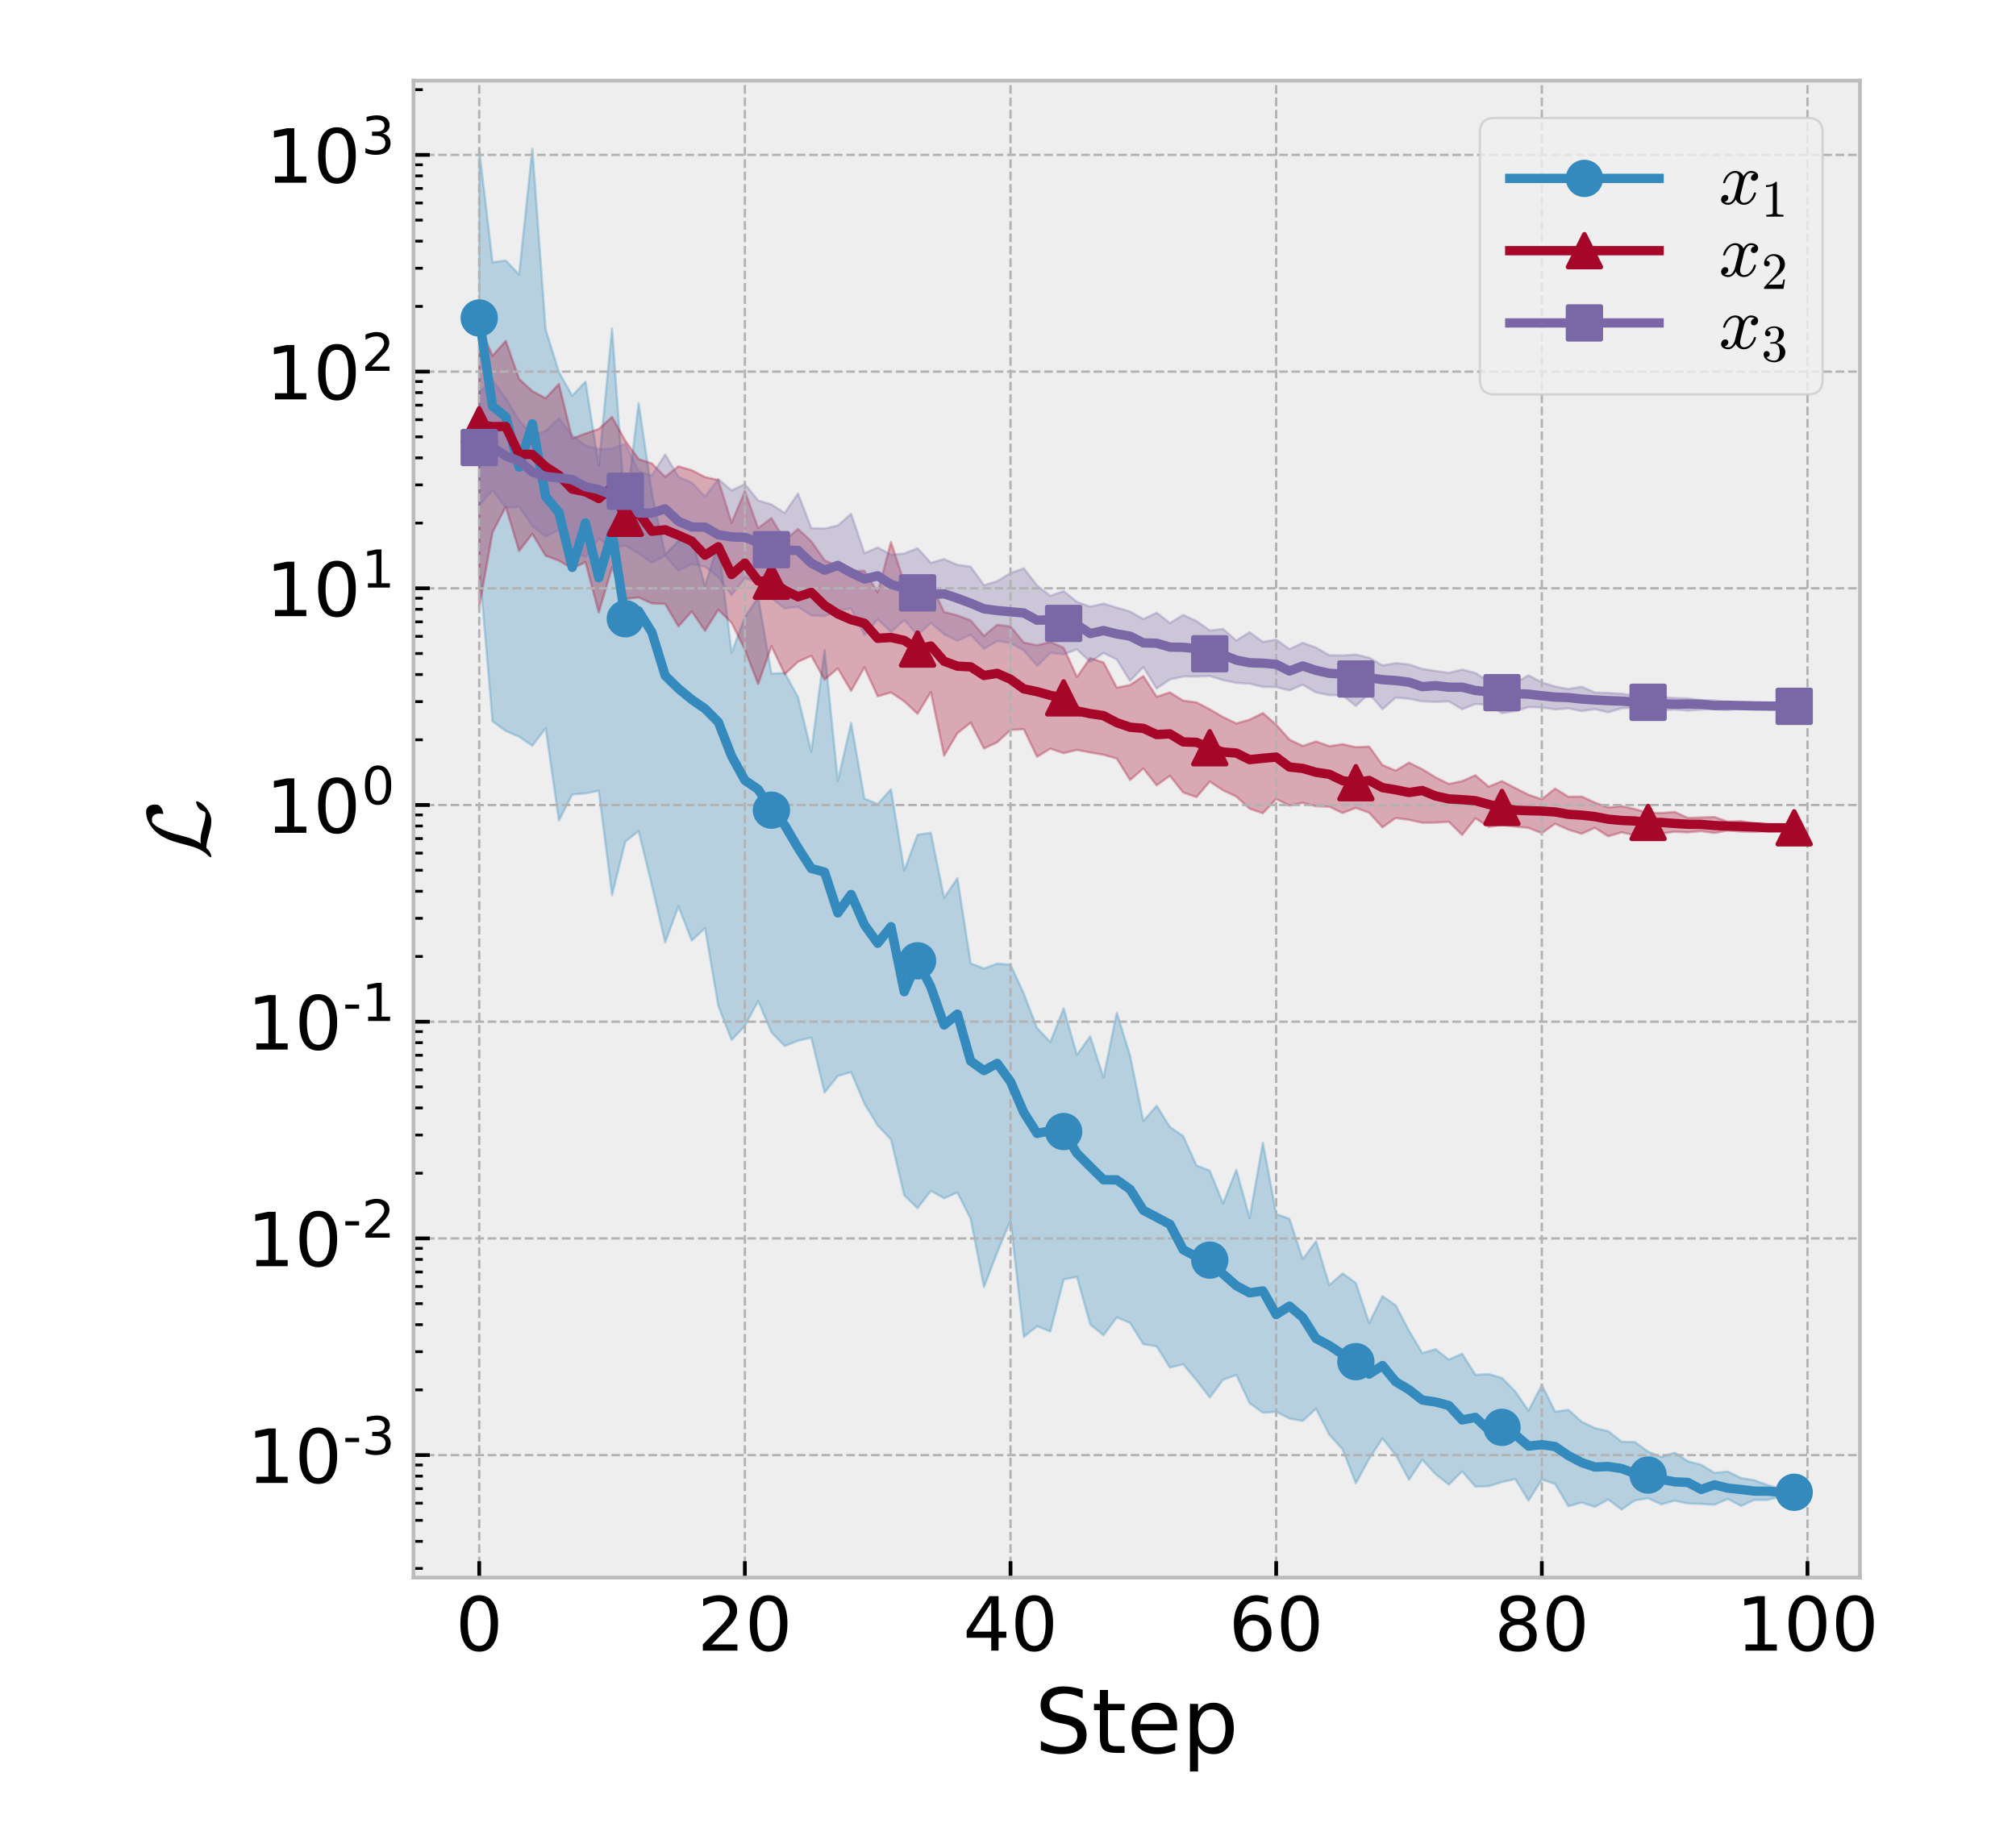 <?xml version="1.0" encoding="utf-8" standalone="no"?>
<!DOCTYPE svg PUBLIC "-//W3C//DTD SVG 1.1//EN"
  "http://www.w3.org/Graphics/SVG/1.1/DTD/svg11.dtd">
<!-- Created with matplotlib (https://matplotlib.org/) -->
<svg height="396pt" version="1.1" viewBox="0 0 432 396" width="432pt" xmlns="http://www.w3.org/2000/svg" xmlns:xlink="http://www.w3.org/1999/xlink">
 <defs>
  <style type="text/css">*{stroke-linecap:butt;stroke-linejoin:round;}</style>
 </defs>
 <g id="figure_1">
  <g id="patch_1">
   <path d="M 0 396 
L 432 396 
L 432 0 
L 0 0 
z
" style="fill:#ffffff;"/>
  </g>
  <g id="axes_1">
   <g id="patch_2">
    <path d="M 88.602 338.1 
L 398.559 338.1 
L 398.559 17.28 
L 88.602 17.28 
z
" style="fill:#eeeeee;"/>
   </g>
   <g id="PolyCollection_1">
    <defs>
     <path d="M 102.691 -363.999 
L 102.691 -274.701 
L 105.538 -241.425 
L 108.384 -239.324 
L 111.23 -238.132 
L 114.076 -236.178 
L 116.923 -239.93 
L 119.769 -220.154 
L 122.615 -225.727 
L 125.461 -225.965 
L 128.308 -226.527 
L 131.154 -204.143 
L 134 -215.629 
L 136.846 -217.892 
L 139.693 -206.265 
L 142.539 -194.021 
L 145.385 -201.77 
L 148.231 -194.419 
L 151.078 -197.076 
L 153.924 -180.413 
L 156.77 -173.107 
L 159.616 -176.151 
L 162.463 -181.462 
L 165.309 -174.748 
L 168.155 -171.815 
L 171.001 -172.949 
L 173.848 -173.62 
L 176.694 -161.85 
L 179.54 -165.413 
L 182.386 -166.212 
L 185.233 -159.468 
L 188.079 -154.792 
L 190.925 -151.795 
L 193.771 -139.82 
L 196.618 -137.065 
L 199.464 -140.777 
L 202.31 -139.194 
L 205.156 -140.419 
L 208.003 -134.784 
L 210.849 -120.154 
L 213.695 -127.591 
L 216.541 -134.452 
L 219.388 -109.476 
L 222.234 -111.763 
L 225.08 -110.648 
L 227.926 -121.805 
L 230.773 -122.35 
L 233.619 -112.163 
L 236.465 -109.825 
L 239.311 -113.665 
L 242.158 -112.477 
L 245.004 -107.921 
L 247.85 -107.454 
L 250.696 -102.921 
L 253.543 -103.605 
L 256.389 -100.2 
L 259.235 -96.5 
L 262.081 -100.286 
L 264.927 -101.318 
L 267.774 -95.279 
L 270.62 -93.229 
L 273.466 -93.436 
L 276.312 -91.986 
L 279.159 -91.47 
L 282.005 -94.093 
L 284.851 -88.516 
L 287.697 -85.39 
L 290.544 -78.104 
L 293.39 -83.374 
L 296.236 -87.73 
L 299.082 -84.179 
L 301.929 -78.894 
L 304.775 -83.154 
L 307.621 -80.061 
L 310.467 -77.825 
L 313.314 -80.669 
L 316.16 -77.386 
L 319.006 -77.478 
L 321.852 -78.361 
L 324.699 -79.012 
L 327.545 -74.403 
L 330.391 -78.901 
L 333.237 -77.964 
L 336.084 -73.193 
L 338.93 -73.982 
L 341.776 -73.061 
L 344.622 -74.633 
L 347.469 -72.483 
L 350.315 -74.424 
L 353.161 -74.904 
L 356.007 -73.604 
L 358.854 -74.385 
L 361.7 -73.775 
L 364.546 -73.68 
L 367.392 -73.521 
L 370.239 -74.765 
L 373.085 -73.253 
L 375.931 -74.546 
L 378.777 -74.544 
L 381.624 -75.267 
L 384.47 -75.767 
L 384.47 -76.614 
L 384.47 -76.614 
L 381.624 -76.895 
L 378.777 -77.715 
L 375.931 -78.76 
L 373.085 -79.232 
L 370.239 -80.621 
L 367.392 -80.336 
L 364.546 -82.072 
L 361.7 -82.82 
L 358.854 -84.64 
L 356.007 -83.769 
L 353.161 -84.879 
L 350.315 -86.947 
L 347.469 -87.033 
L 344.622 -89.273 
L 341.776 -89.932 
L 338.93 -91.282 
L 336.084 -93.857 
L 333.237 -93.461 
L 330.391 -99.164 
L 327.545 -93.666 
L 324.699 -97.786 
L 321.852 -100.678 
L 319.006 -101.508 
L 316.16 -101.357 
L 313.314 -105.867 
L 310.467 -104.604 
L 307.621 -106.84 
L 304.775 -106.011 
L 301.929 -110.794 
L 299.082 -116.24 
L 296.236 -118.211 
L 293.39 -112.428 
L 290.544 -121.028 
L 287.697 -123.073 
L 284.851 -120.57 
L 282.005 -129.97 
L 279.159 -126.127 
L 276.312 -134.791 
L 273.466 -135.816 
L 270.62 -151.132 
L 267.774 -134.975 
L 264.927 -145.313 
L 262.081 -138.063 
L 259.235 -145.11 
L 256.389 -146.214 
L 253.543 -152.5 
L 250.696 -154.469 
L 247.85 -159.029 
L 245.004 -155.737 
L 242.158 -169.746 
L 239.311 -178.97 
L 236.465 -165.081 
L 233.619 -173.899 
L 230.773 -169.922 
L 227.926 -179.895 
L 225.08 -172.664 
L 222.234 -175.662 
L 219.388 -183.033 
L 216.541 -189.26 
L 213.695 -189.483 
L 210.849 -188.432 
L 208.003 -189.541 
L 205.156 -207.819 
L 202.31 -203.562 
L 199.464 -217.516 
L 196.618 -217.101 
L 193.771 -209.426 
L 190.925 -226.839 
L 188.079 -223.687 
L 185.233 -224.839 
L 182.386 -241.073 
L 179.54 -228.6 
L 176.694 -256.663 
L 173.848 -234.895 
L 171.001 -246.597 
L 168.155 -251.779 
L 165.309 -251.611 
L 162.463 -267.993 
L 159.616 -263.707 
L 156.77 -256.086 
L 153.924 -279.626 
L 151.078 -270.445 
L 148.231 -280.501 
L 145.385 -280.044 
L 142.539 -277.187 
L 139.693 -290.268 
L 136.846 -309.612 
L 134 -285.803 
L 131.154 -325.625 
L 128.308 -296.177 
L 125.461 -314.204 
L 122.615 -311.187 
L 119.769 -316.221 
L 116.923 -325.397 
L 114.076 -364.137 
L 111.23 -337.143 
L 108.384 -340.156 
L 105.538 -339.808 
L 102.691 -363.999 
z
" id="m1f43294e8b" style="stroke:#348abd;stroke-opacity:0.3;stroke-width:0.5;"/>
    </defs>
    <g clip-path="url(#pcc3819936b)">
     <use style="fill:#348abd;fill-opacity:0.3;stroke:#348abd;stroke-opacity:0.3;stroke-width:0.5;" x="0" xlink:href="#m1f43294e8b" y="396"/>
    </g>
   </g>
   <g id="PolyCollection_2">
    <defs>
     <path d="M 102.691 -326.202 
L 102.691 -265.9 
L 105.538 -281.914 
L 108.384 -287.385 
L 111.23 -277.934 
L 114.076 -281.589 
L 116.923 -276.9 
L 119.769 -275.846 
L 122.615 -274.141 
L 125.461 -275.532 
L 128.308 -264.746 
L 131.154 -274.382 
L 134 -267.637 
L 136.846 -267.964 
L 139.693 -266.679 
L 142.539 -266.566 
L 145.385 -261.751 
L 148.231 -264.961 
L 151.078 -260.827 
L 153.924 -265.331 
L 156.77 -262.524 
L 159.616 -256.773 
L 162.463 -249.399 
L 165.309 -257.525 
L 168.155 -251.523 
L 171.001 -254.171 
L 173.848 -255.452 
L 176.694 -250.345 
L 179.54 -252.752 
L 182.386 -247.938 
L 185.233 -252.983 
L 188.079 -246.771 
L 190.925 -247.594 
L 193.771 -245.683 
L 196.618 -243.023 
L 199.464 -247.663 
L 202.31 -234.048 
L 205.156 -238.856 
L 208.003 -241.127 
L 210.849 -235.584 
L 213.695 -236.923 
L 216.541 -239.563 
L 219.388 -239.709 
L 222.234 -233.802 
L 225.08 -235.558 
L 227.926 -234.587 
L 230.773 -235.276 
L 233.619 -234.732 
L 236.465 -234.236 
L 239.311 -233.428 
L 242.158 -228.825 
L 245.004 -231.307 
L 247.85 -227.698 
L 250.696 -229.728 
L 253.543 -226.151 
L 256.389 -225.162 
L 259.235 -228.499 
L 262.081 -226.624 
L 264.927 -225.279 
L 267.774 -222.693 
L 270.62 -221.702 
L 273.466 -224.763 
L 276.312 -223.336 
L 279.159 -223.951 
L 282.005 -223.214 
L 284.851 -223.106 
L 287.697 -221.756 
L 290.544 -222.855 
L 293.39 -221.809 
L 296.236 -218.687 
L 299.082 -220.678 
L 301.929 -220.296 
L 304.775 -219.679 
L 307.621 -219.696 
L 310.467 -219.88 
L 313.314 -217.061 
L 316.16 -220.629 
L 319.006 -218.778 
L 321.852 -219.202 
L 324.699 -218.846 
L 327.545 -218.565 
L 330.391 -217.457 
L 333.237 -219.455 
L 336.084 -218.191 
L 338.93 -217.312 
L 341.776 -218.591 
L 344.622 -216.767 
L 347.469 -217.614 
L 350.315 -217.006 
L 353.161 -217.425 
L 356.007 -217.348 
L 358.854 -217.753 
L 361.7 -217.615 
L 364.546 -217.875 
L 367.392 -217.477 
L 370.239 -218.018 
L 373.085 -217.785 
L 375.931 -217.702 
L 378.777 -217.927 
L 381.624 -218.181 
L 384.47 -218.417 
L 384.47 -218.754 
L 384.47 -218.754 
L 381.624 -219.006 
L 378.777 -219.124 
L 375.931 -219.479 
L 373.085 -220.036 
L 370.239 -219.91 
L 367.392 -220.896 
L 364.546 -220.795 
L 361.7 -220.705 
L 358.854 -221.991 
L 356.007 -221.755 
L 353.161 -221.792 
L 350.315 -222.614 
L 347.469 -223.249 
L 344.622 -222.953 
L 341.776 -223.986 
L 338.93 -225.291 
L 336.084 -225.242 
L 333.237 -227.004 
L 330.391 -224.708 
L 327.545 -225.676 
L 324.699 -227.109 
L 321.852 -228.594 
L 319.006 -227.399 
L 316.16 -229.841 
L 313.314 -228.585 
L 310.467 -227.994 
L 307.621 -229.405 
L 304.775 -231.15 
L 301.929 -232.553 
L 299.082 -230.839 
L 296.236 -232.043 
L 293.39 -235.996 
L 290.544 -235.859 
L 287.697 -236.504 
L 284.851 -236.087 
L 282.005 -237.093 
L 279.159 -236.132 
L 276.312 -237.489 
L 273.466 -240.683 
L 270.62 -243.19 
L 267.774 -241.757 
L 264.927 -240.959 
L 262.081 -242.317 
L 259.235 -243.977 
L 256.389 -245.476 
L 253.543 -245.831 
L 250.696 -247.608 
L 247.85 -246.677 
L 245.004 -251.107 
L 242.158 -249.18 
L 239.311 -248.636 
L 236.465 -254.026 
L 233.619 -254.973 
L 230.773 -250.905 
L 227.926 -257.201 
L 225.08 -258.408 
L 222.234 -257.705 
L 219.388 -258.292 
L 216.541 -261.728 
L 213.695 -262.109 
L 210.849 -259.729 
L 208.003 -263.03 
L 205.156 -264.114 
L 202.31 -264.833 
L 199.464 -270.846 
L 196.618 -268.419 
L 193.771 -271.11 
L 190.925 -279.827 
L 188.079 -269.049 
L 185.233 -273.672 
L 182.386 -273.592 
L 179.54 -274.664 
L 176.694 -275.931 
L 173.848 -279.986 
L 171.001 -282.635 
L 168.155 -280.215 
L 165.309 -284.971 
L 162.463 -282.809 
L 159.616 -290.723 
L 156.77 -283.972 
L 153.924 -293.129 
L 151.078 -293.753 
L 148.231 -295.231 
L 145.385 -296.057 
L 142.539 -293.805 
L 139.693 -296.67 
L 136.846 -297.598 
L 134 -301.529 
L 131.154 -306.636 
L 128.308 -304.056 
L 125.461 -303.09 
L 122.615 -302.009 
L 119.769 -313.703 
L 116.923 -310.657 
L 114.076 -312.167 
L 111.23 -314.791 
L 108.384 -322.935 
L 105.538 -319.743 
L 102.691 -326.202 
z
" id="mc3bb83fd19" style="stroke:#a60628;stroke-opacity:0.3;stroke-width:0.5;"/>
    </defs>
    <g clip-path="url(#pcc3819936b)">
     <use style="fill:#a60628;fill-opacity:0.3;stroke:#a60628;stroke-opacity:0.3;stroke-width:0.5;" x="0" xlink:href="#mc3bb83fd19" y="396"/>
    </g>
   </g>
   <g id="PolyCollection_3">
    <defs>
     <path d="M 102.691 -311.966 
L 102.691 -287.698 
L 105.538 -290.912 
L 108.384 -287.173 
L 111.23 -287.391 
L 114.076 -283.244 
L 116.923 -280.987 
L 119.769 -282.411 
L 122.615 -277.918 
L 125.461 -276.583 
L 128.308 -280.618 
L 131.154 -278.463 
L 134 -279.097 
L 136.846 -277.348 
L 139.693 -275.425 
L 142.539 -276.893 
L 145.385 -273.71 
L 148.231 -275.117 
L 151.078 -274.554 
L 153.924 -272.311 
L 156.77 -268.428 
L 159.616 -272.119 
L 162.463 -271.05 
L 165.309 -267.786 
L 168.155 -265.623 
L 171.001 -265.94 
L 173.848 -264.106 
L 176.694 -263.947 
L 179.54 -265.127 
L 182.386 -265.578 
L 185.233 -259.876 
L 188.079 -263.291 
L 190.925 -260.546 
L 193.771 -263.14 
L 196.618 -259.898 
L 199.464 -262.511 
L 202.31 -260.074 
L 205.156 -258.669 
L 208.003 -259.956 
L 210.849 -256.952 
L 213.695 -258.616 
L 216.541 -258.205 
L 219.388 -256.6 
L 222.234 -253.306 
L 225.08 -256.064 
L 227.926 -255.763 
L 230.773 -256.84 
L 233.619 -254.126 
L 236.465 -256.067 
L 239.311 -254.661 
L 242.158 -250.067 
L 245.004 -253.039 
L 247.85 -248.44 
L 250.696 -250.376 
L 253.543 -251.022 
L 256.389 -251.009 
L 259.235 -251.125 
L 262.081 -250.241 
L 264.927 -249.639 
L 267.774 -249.474 
L 270.62 -248.787 
L 273.466 -248.743 
L 276.312 -248.042 
L 279.159 -249.27 
L 282.005 -247.6 
L 284.851 -247.028 
L 287.697 -246.975 
L 290.544 -244.702 
L 293.39 -247.355 
L 296.236 -244.008 
L 299.082 -246.504 
L 301.929 -246.242 
L 304.775 -245.679 
L 307.621 -245.58 
L 310.467 -245.679 
L 313.314 -244.006 
L 316.16 -245.126 
L 319.006 -244.971 
L 321.852 -243.148 
L 324.699 -243.615 
L 327.545 -244.449 
L 330.391 -244.385 
L 333.237 -243.955 
L 336.084 -244.189 
L 338.93 -243.596 
L 341.776 -244.016 
L 344.622 -243.34 
L 347.469 -244.216 
L 350.315 -244.325 
L 353.161 -244.392 
L 356.007 -243.734 
L 358.854 -243.95 
L 361.7 -243.699 
L 364.546 -243.914 
L 367.392 -244.031 
L 370.239 -243.795 
L 373.085 -244.328 
L 375.931 -244.279 
L 378.777 -244.371 
L 381.624 -244.436 
L 384.47 -244.512 
L 384.47 -244.754 
L 384.47 -244.754 
L 381.624 -244.845 
L 378.777 -245.111 
L 375.931 -245.15 
L 373.085 -245.292 
L 370.239 -245.562 
L 367.392 -245.889 
L 364.546 -245.95 
L 361.7 -246.33 
L 358.854 -246.402 
L 356.007 -246.644 
L 353.161 -246.577 
L 350.315 -246.906 
L 347.469 -247.33 
L 344.622 -247.486 
L 341.776 -247.581 
L 338.93 -248.828 
L 336.084 -248.337 
L 333.237 -248.879 
L 330.391 -249.749 
L 327.545 -251.262 
L 324.699 -249.686 
L 321.852 -250.71 
L 319.006 -249.938 
L 316.16 -251.782 
L 313.314 -252.507 
L 310.467 -251.791 
L 307.621 -252.19 
L 304.775 -252.647 
L 301.929 -253.598 
L 299.082 -253.885 
L 296.236 -253.395 
L 293.39 -255.052 
L 290.544 -255.71 
L 287.697 -255.532 
L 284.851 -255.576 
L 282.005 -257.21 
L 279.159 -258.24 
L 276.312 -256.894 
L 273.466 -258.914 
L 270.62 -258.426 
L 267.774 -260.499 
L 264.927 -258.728 
L 262.081 -261.198 
L 259.235 -260.871 
L 256.389 -262.9 
L 253.543 -264.212 
L 250.696 -262.457 
L 247.85 -264.69 
L 245.004 -263.313 
L 242.158 -264.938 
L 239.311 -265.775 
L 236.465 -266.638 
L 233.619 -265.982 
L 230.773 -267.005 
L 227.926 -269.323 
L 225.08 -268.292 
L 222.234 -270.505 
L 219.388 -274.204 
L 216.541 -273.167 
L 213.695 -271.453 
L 210.849 -270.585 
L 208.003 -274.548 
L 205.156 -274.958 
L 202.31 -276.172 
L 199.464 -275.361 
L 196.618 -278.5 
L 193.771 -277.364 
L 190.925 -277.136 
L 188.079 -278.671 
L 185.233 -277.425 
L 182.386 -285.883 
L 179.54 -283.379 
L 176.694 -282.729 
L 173.848 -282.819 
L 171.001 -290.226 
L 168.155 -286.062 
L 165.309 -287.897 
L 162.463 -288.721 
L 159.616 -292.265 
L 156.77 -290.882 
L 153.924 -293.314 
L 151.078 -289.583 
L 148.231 -292.569 
L 145.385 -293.794 
L 142.539 -298.599 
L 139.693 -294.093 
L 136.846 -295.01 
L 134 -300.889 
L 131.154 -299.858 
L 128.308 -299.75 
L 125.461 -300.52 
L 122.615 -302.676 
L 119.769 -306.388 
L 116.923 -303.646 
L 114.076 -302.698 
L 111.23 -305.933 
L 108.384 -310.649 
L 105.538 -314.488 
L 102.691 -311.966 
z
" id="m7c050422a2" style="stroke:#7a68a6;stroke-opacity:0.3;stroke-width:0.5;"/>
    </defs>
    <g clip-path="url(#pcc3819936b)">
     <use style="fill:#7a68a6;fill-opacity:0.3;stroke:#7a68a6;stroke-opacity:0.3;stroke-width:0.5;" x="0" xlink:href="#m7c050422a2" y="396"/>
    </g>
   </g>
   <g id="matplotlib.axis_1">
    <g id="xtick_1">
     <g id="line2d_1">
      <path clip-path="url(#pcc3819936b)" d="M 102.691 338.1 
L 102.691 17.28 
" style="fill:none;stroke:#b2b2b2;stroke-dasharray:1.85,0.8;stroke-dashoffset:0;stroke-width:0.5;"/>
     </g>
     <g id="line2d_2">
      <defs>
       <path d="M 0 0 
L 0 -3.5 
" id="m31db52898e" style="stroke:#000000;stroke-width:0.8;"/>
      </defs>
      <g>
       <use style="stroke:#000000;stroke-width:0.8;" x="102.691" xlink:href="#m31db52898e" y="338.1"/>
      </g>
     </g>
     <g id="text_1">
      <!-- 0 -->
      <g transform="translate(97.601 353.757)scale(0.16 -0.16)">
       <defs>
        <path d="M 31.781 66.406 
Q 24.172 66.406 20.328 58.906 
Q 16.5 51.422 16.5 36.375 
Q 16.5 21.391 20.328 13.891 
Q 24.172 6.391 31.781 6.391 
Q 39.453 6.391 43.281 13.891 
Q 47.125 21.391 47.125 36.375 
Q 47.125 51.422 43.281 58.906 
Q 39.453 66.406 31.781 66.406 
z
M 31.781 74.219 
Q 44.047 74.219 50.516 64.516 
Q 56.984 54.828 56.984 36.375 
Q 56.984 17.969 50.516 8.266 
Q 44.047 -1.422 31.781 -1.422 
Q 19.531 -1.422 13.062 8.266 
Q 6.594 17.969 6.594 36.375 
Q 6.594 54.828 13.062 64.516 
Q 19.531 74.219 31.781 74.219 
z
" id="DejaVuSans-48"/>
       </defs>
       <use xlink:href="#DejaVuSans-48"/>
      </g>
     </g>
    </g>
    <g id="xtick_2">
     <g id="line2d_3">
      <path clip-path="url(#pcc3819936b)" d="M 159.616 338.1 
L 159.616 17.28 
" style="fill:none;stroke:#b2b2b2;stroke-dasharray:1.85,0.8;stroke-dashoffset:0;stroke-width:0.5;"/>
     </g>
     <g id="line2d_4">
      <g>
       <use style="stroke:#000000;stroke-width:0.8;" x="159.616" xlink:href="#m31db52898e" y="338.1"/>
      </g>
     </g>
     <g id="text_2">
      <!-- 20 -->
      <g transform="translate(149.436 353.757)scale(0.16 -0.16)">
       <defs>
        <path d="M 19.188 8.297 
L 53.609 8.297 
L 53.609 0 
L 7.328 0 
L 7.328 8.297 
Q 12.938 14.109 22.625 23.891 
Q 32.328 33.688 34.812 36.531 
Q 39.547 41.844 41.422 45.531 
Q 43.312 49.219 43.312 52.781 
Q 43.312 58.594 39.234 62.25 
Q 35.156 65.922 28.609 65.922 
Q 23.969 65.922 18.812 64.312 
Q 13.672 62.703 7.812 59.422 
L 7.812 69.391 
Q 13.766 71.781 18.938 73 
Q 24.125 74.219 28.422 74.219 
Q 39.75 74.219 46.484 68.547 
Q 53.219 62.891 53.219 53.422 
Q 53.219 48.922 51.531 44.891 
Q 49.859 40.875 45.406 35.406 
Q 44.188 33.984 37.641 27.219 
Q 31.109 20.453 19.188 8.297 
z
" id="DejaVuSans-50"/>
       </defs>
       <use xlink:href="#DejaVuSans-50"/>
       <use x="63.623" xlink:href="#DejaVuSans-48"/>
      </g>
     </g>
    </g>
    <g id="xtick_3">
     <g id="line2d_5">
      <path clip-path="url(#pcc3819936b)" d="M 216.541 338.1 
L 216.541 17.28 
" style="fill:none;stroke:#b2b2b2;stroke-dasharray:1.85,0.8;stroke-dashoffset:0;stroke-width:0.5;"/>
     </g>
     <g id="line2d_6">
      <g>
       <use style="stroke:#000000;stroke-width:0.8;" x="216.541" xlink:href="#m31db52898e" y="338.1"/>
      </g>
     </g>
     <g id="text_3">
      <!-- 40 -->
      <g transform="translate(206.361 353.757)scale(0.16 -0.16)">
       <defs>
        <path d="M 37.797 64.312 
L 12.891 25.391 
L 37.797 25.391 
z
M 35.203 72.906 
L 47.609 72.906 
L 47.609 25.391 
L 58.016 25.391 
L 58.016 17.188 
L 47.609 17.188 
L 47.609 0 
L 37.797 0 
L 37.797 17.188 
L 4.891 17.188 
L 4.891 26.703 
z
" id="DejaVuSans-52"/>
       </defs>
       <use xlink:href="#DejaVuSans-52"/>
       <use x="63.623" xlink:href="#DejaVuSans-48"/>
      </g>
     </g>
    </g>
    <g id="xtick_4">
     <g id="line2d_7">
      <path clip-path="url(#pcc3819936b)" d="M 273.466 338.1 
L 273.466 17.28 
" style="fill:none;stroke:#b2b2b2;stroke-dasharray:1.85,0.8;stroke-dashoffset:0;stroke-width:0.5;"/>
     </g>
     <g id="line2d_8">
      <g>
       <use style="stroke:#000000;stroke-width:0.8;" x="273.466" xlink:href="#m31db52898e" y="338.1"/>
      </g>
     </g>
     <g id="text_4">
      <!-- 60 -->
      <g transform="translate(263.286 353.757)scale(0.16 -0.16)">
       <defs>
        <path d="M 33.016 40.375 
Q 26.375 40.375 22.484 35.828 
Q 18.609 31.297 18.609 23.391 
Q 18.609 15.531 22.484 10.953 
Q 26.375 6.391 33.016 6.391 
Q 39.656 6.391 43.531 10.953 
Q 47.406 15.531 47.406 23.391 
Q 47.406 31.297 43.531 35.828 
Q 39.656 40.375 33.016 40.375 
z
M 52.594 71.297 
L 52.594 62.312 
Q 48.875 64.062 45.094 64.984 
Q 41.312 65.922 37.594 65.922 
Q 27.828 65.922 22.672 59.328 
Q 17.531 52.734 16.797 39.406 
Q 19.672 43.656 24.016 45.922 
Q 28.375 48.188 33.594 48.188 
Q 44.578 48.188 50.953 41.516 
Q 57.328 34.859 57.328 23.391 
Q 57.328 12.156 50.688 5.359 
Q 44.047 -1.422 33.016 -1.422 
Q 20.359 -1.422 13.672 8.266 
Q 6.984 17.969 6.984 36.375 
Q 6.984 53.656 15.188 63.938 
Q 23.391 74.219 37.203 74.219 
Q 40.922 74.219 44.703 73.484 
Q 48.484 72.75 52.594 71.297 
z
" id="DejaVuSans-54"/>
       </defs>
       <use xlink:href="#DejaVuSans-54"/>
       <use x="63.623" xlink:href="#DejaVuSans-48"/>
      </g>
     </g>
    </g>
    <g id="xtick_5">
     <g id="line2d_9">
      <path clip-path="url(#pcc3819936b)" d="M 330.391 338.1 
L 330.391 17.28 
" style="fill:none;stroke:#b2b2b2;stroke-dasharray:1.85,0.8;stroke-dashoffset:0;stroke-width:0.5;"/>
     </g>
     <g id="line2d_10">
      <g>
       <use style="stroke:#000000;stroke-width:0.8;" x="330.391" xlink:href="#m31db52898e" y="338.1"/>
      </g>
     </g>
     <g id="text_5">
      <!-- 80 -->
      <g transform="translate(320.211 353.757)scale(0.16 -0.16)">
       <defs>
        <path d="M 31.781 34.625 
Q 24.75 34.625 20.719 30.859 
Q 16.703 27.094 16.703 20.516 
Q 16.703 13.922 20.719 10.156 
Q 24.75 6.391 31.781 6.391 
Q 38.812 6.391 42.859 10.172 
Q 46.922 13.969 46.922 20.516 
Q 46.922 27.094 42.891 30.859 
Q 38.875 34.625 31.781 34.625 
z
M 21.922 38.812 
Q 15.578 40.375 12.031 44.719 
Q 8.5 49.078 8.5 55.328 
Q 8.5 64.062 14.719 69.141 
Q 20.953 74.219 31.781 74.219 
Q 42.672 74.219 48.875 69.141 
Q 55.078 64.062 55.078 55.328 
Q 55.078 49.078 51.531 44.719 
Q 48 40.375 41.703 38.812 
Q 48.828 37.156 52.797 32.312 
Q 56.781 27.484 56.781 20.516 
Q 56.781 9.906 50.312 4.234 
Q 43.844 -1.422 31.781 -1.422 
Q 19.734 -1.422 13.25 4.234 
Q 6.781 9.906 6.781 20.516 
Q 6.781 27.484 10.781 32.312 
Q 14.797 37.156 21.922 38.812 
z
M 18.312 54.391 
Q 18.312 48.734 21.844 45.562 
Q 25.391 42.391 31.781 42.391 
Q 38.141 42.391 41.719 45.562 
Q 45.312 48.734 45.312 54.391 
Q 45.312 60.062 41.719 63.234 
Q 38.141 66.406 31.781 66.406 
Q 25.391 66.406 21.844 63.234 
Q 18.312 60.062 18.312 54.391 
z
" id="DejaVuSans-56"/>
       </defs>
       <use xlink:href="#DejaVuSans-56"/>
       <use x="63.623" xlink:href="#DejaVuSans-48"/>
      </g>
     </g>
    </g>
    <g id="xtick_6">
     <g id="line2d_11">
      <path clip-path="url(#pcc3819936b)" d="M 387.316 338.1 
L 387.316 17.28 
" style="fill:none;stroke:#b2b2b2;stroke-dasharray:1.85,0.8;stroke-dashoffset:0;stroke-width:0.5;"/>
     </g>
     <g id="line2d_12">
      <g>
       <use style="stroke:#000000;stroke-width:0.8;" x="387.316" xlink:href="#m31db52898e" y="338.1"/>
      </g>
     </g>
     <g id="text_6">
      <!-- 100 -->
      <g transform="translate(372.046 353.757)scale(0.16 -0.16)">
       <defs>
        <path d="M 12.406 8.297 
L 28.516 8.297 
L 28.516 63.922 
L 10.984 60.406 
L 10.984 69.391 
L 28.422 72.906 
L 38.281 72.906 
L 38.281 8.297 
L 54.391 8.297 
L 54.391 0 
L 12.406 0 
z
" id="DejaVuSans-49"/>
       </defs>
       <use xlink:href="#DejaVuSans-49"/>
       <use x="63.623" xlink:href="#DejaVuSans-48"/>
       <use x="127.246" xlink:href="#DejaVuSans-48"/>
      </g>
     </g>
    </g>
    <g id="text_7">
     <!-- Step -->
     <g transform="translate(221.721 375.674)scale(0.192 -0.192)">
      <defs>
       <path d="M 53.516 70.516 
L 53.516 60.891 
Q 47.906 63.578 42.922 64.891 
Q 37.938 66.219 33.297 66.219 
Q 25.25 66.219 20.875 63.094 
Q 16.5 59.969 16.5 54.203 
Q 16.5 49.359 19.406 46.891 
Q 22.312 44.438 30.422 42.922 
L 36.375 41.703 
Q 47.406 39.594 52.656 34.297 
Q 57.906 29 57.906 20.125 
Q 57.906 9.516 50.797 4.047 
Q 43.703 -1.422 29.984 -1.422 
Q 24.812 -1.422 18.969 -0.25 
Q 13.141 0.922 6.891 3.219 
L 6.891 13.375 
Q 12.891 10.016 18.656 8.297 
Q 24.422 6.594 29.984 6.594 
Q 38.422 6.594 43.016 9.906 
Q 47.609 13.234 47.609 19.391 
Q 47.609 24.75 44.312 27.781 
Q 41.016 30.812 33.5 32.328 
L 27.484 33.5 
Q 16.453 35.688 11.516 40.375 
Q 6.594 45.062 6.594 53.422 
Q 6.594 63.094 13.406 68.656 
Q 20.219 74.219 32.172 74.219 
Q 37.312 74.219 42.625 73.281 
Q 47.953 72.359 53.516 70.516 
z
" id="DejaVuSans-83"/>
       <path d="M 18.312 70.219 
L 18.312 54.688 
L 36.812 54.688 
L 36.812 47.703 
L 18.312 47.703 
L 18.312 18.016 
Q 18.312 11.328 20.141 9.422 
Q 21.969 7.516 27.594 7.516 
L 36.812 7.516 
L 36.812 0 
L 27.594 0 
Q 17.188 0 13.234 3.875 
Q 9.281 7.766 9.281 18.016 
L 9.281 47.703 
L 2.688 47.703 
L 2.688 54.688 
L 9.281 54.688 
L 9.281 70.219 
z
" id="DejaVuSans-116"/>
       <path d="M 56.203 29.594 
L 56.203 25.203 
L 14.891 25.203 
Q 15.484 15.922 20.484 11.062 
Q 25.484 6.203 34.422 6.203 
Q 39.594 6.203 44.453 7.469 
Q 49.312 8.734 54.109 11.281 
L 54.109 2.781 
Q 49.266 0.734 44.188 -0.344 
Q 39.109 -1.422 33.891 -1.422 
Q 20.797 -1.422 13.156 6.188 
Q 5.516 13.812 5.516 26.812 
Q 5.516 40.234 12.766 48.109 
Q 20.016 56 32.328 56 
Q 43.359 56 49.781 48.891 
Q 56.203 41.797 56.203 29.594 
z
M 47.219 32.234 
Q 47.125 39.594 43.094 43.984 
Q 39.062 48.391 32.422 48.391 
Q 24.906 48.391 20.391 44.141 
Q 15.875 39.891 15.188 32.172 
z
" id="DejaVuSans-101"/>
       <path d="M 18.109 8.203 
L 18.109 -20.797 
L 9.078 -20.797 
L 9.078 54.688 
L 18.109 54.688 
L 18.109 46.391 
Q 20.953 51.266 25.266 53.625 
Q 29.594 56 35.594 56 
Q 45.562 56 51.781 48.094 
Q 58.016 40.188 58.016 27.297 
Q 58.016 14.406 51.781 6.484 
Q 45.562 -1.422 35.594 -1.422 
Q 29.594 -1.422 25.266 0.953 
Q 20.953 3.328 18.109 8.203 
z
M 48.688 27.297 
Q 48.688 37.203 44.609 42.844 
Q 40.531 48.484 33.406 48.484 
Q 26.266 48.484 22.188 42.844 
Q 18.109 37.203 18.109 27.297 
Q 18.109 17.391 22.188 11.75 
Q 26.266 6.109 33.406 6.109 
Q 40.531 6.109 44.609 11.75 
Q 48.688 17.391 48.688 27.297 
z
" id="DejaVuSans-112"/>
      </defs>
      <use xlink:href="#DejaVuSans-83"/>
      <use x="63.477" xlink:href="#DejaVuSans-116"/>
      <use x="102.686" xlink:href="#DejaVuSans-101"/>
      <use x="164.209" xlink:href="#DejaVuSans-112"/>
     </g>
    </g>
   </g>
   <g id="matplotlib.axis_2">
    <g id="ytick_1">
     <g id="line2d_13">
      <path clip-path="url(#pcc3819936b)" d="M 88.602 311.855 
L 398.559 311.855 
" style="fill:none;stroke:#b2b2b2;stroke-dasharray:1.85,0.8;stroke-dashoffset:0;stroke-width:0.5;"/>
     </g>
     <g id="line2d_14">
      <defs>
       <path d="M 0 0 
L 3.5 0 
" id="me419d12858" style="stroke:#000000;stroke-width:0.8;"/>
      </defs>
      <g>
       <use style="stroke:#000000;stroke-width:0.8;" x="88.602" xlink:href="#me419d12858" y="311.855"/>
      </g>
     </g>
     <g id="text_8">
      <!-- $\mathdefault{10^{-3}}$ -->
      <g transform="translate(52.942 317.934)scale(0.16 -0.16)">
       <defs>
        <path d="M 4.891 31.391 
L 31.203 31.391 
L 31.203 23.391 
L 4.891 23.391 
z
" id="DejaVuSans-45"/>
        <path d="M 40.578 39.312 
Q 47.656 37.797 51.625 33 
Q 55.609 28.219 55.609 21.188 
Q 55.609 10.406 48.188 4.484 
Q 40.766 -1.422 27.094 -1.422 
Q 22.516 -1.422 17.656 -0.516 
Q 12.797 0.391 7.625 2.203 
L 7.625 11.719 
Q 11.719 9.328 16.594 8.109 
Q 21.484 6.891 26.812 6.891 
Q 36.078 6.891 40.938 10.547 
Q 45.797 14.203 45.797 21.188 
Q 45.797 27.641 41.281 31.266 
Q 36.766 34.906 28.719 34.906 
L 20.219 34.906 
L 20.219 43.016 
L 29.109 43.016 
Q 36.375 43.016 40.234 45.922 
Q 44.094 48.828 44.094 54.297 
Q 44.094 59.906 40.109 62.906 
Q 36.141 65.922 28.719 65.922 
Q 24.656 65.922 20.016 65.031 
Q 15.375 64.156 9.812 62.312 
L 9.812 71.094 
Q 15.438 72.656 20.344 73.438 
Q 25.25 74.219 29.594 74.219 
Q 40.828 74.219 47.359 69.109 
Q 53.906 64.016 53.906 55.328 
Q 53.906 49.266 50.438 45.094 
Q 46.969 40.922 40.578 39.312 
z
" id="DejaVuSans-51"/>
       </defs>
       <use transform="translate(0 0.766)" xlink:href="#DejaVuSans-49"/>
       <use transform="translate(63.623 0.766)" xlink:href="#DejaVuSans-48"/>
       <use transform="translate(128.203 39.047)scale(0.7)" xlink:href="#DejaVuSans-45"/>
       <use transform="translate(153.462 39.047)scale(0.7)" xlink:href="#DejaVuSans-51"/>
      </g>
     </g>
    </g>
    <g id="ytick_2">
     <g id="line2d_15">
      <path clip-path="url(#pcc3819936b)" d="M 88.602 265.412 
L 398.559 265.412 
" style="fill:none;stroke:#b2b2b2;stroke-dasharray:1.85,0.8;stroke-dashoffset:0;stroke-width:0.5;"/>
     </g>
     <g id="line2d_16">
      <g>
       <use style="stroke:#000000;stroke-width:0.8;" x="88.602" xlink:href="#me419d12858" y="265.412"/>
      </g>
     </g>
     <g id="text_9">
      <!-- $\mathdefault{10^{-2}}$ -->
      <g transform="translate(52.942 271.491)scale(0.16 -0.16)">
       <use transform="translate(0 0.766)" xlink:href="#DejaVuSans-49"/>
       <use transform="translate(63.623 0.766)" xlink:href="#DejaVuSans-48"/>
       <use transform="translate(128.203 39.047)scale(0.7)" xlink:href="#DejaVuSans-45"/>
       <use transform="translate(153.462 39.047)scale(0.7)" xlink:href="#DejaVuSans-50"/>
      </g>
     </g>
    </g>
    <g id="ytick_3">
     <g id="line2d_17">
      <path clip-path="url(#pcc3819936b)" d="M 88.602 218.969 
L 398.559 218.969 
" style="fill:none;stroke:#b2b2b2;stroke-dasharray:1.85,0.8;stroke-dashoffset:0;stroke-width:0.5;"/>
     </g>
     <g id="line2d_18">
      <g>
       <use style="stroke:#000000;stroke-width:0.8;" x="88.602" xlink:href="#me419d12858" y="218.969"/>
      </g>
     </g>
     <g id="text_10">
      <!-- $\mathdefault{10^{-1}}$ -->
      <g transform="translate(52.942 225.048)scale(0.16 -0.16)">
       <use transform="translate(0 0.684)" xlink:href="#DejaVuSans-49"/>
       <use transform="translate(63.623 0.684)" xlink:href="#DejaVuSans-48"/>
       <use transform="translate(128.203 38.966)scale(0.7)" xlink:href="#DejaVuSans-45"/>
       <use transform="translate(153.462 38.966)scale(0.7)" xlink:href="#DejaVuSans-49"/>
      </g>
     </g>
    </g>
    <g id="ytick_4">
     <g id="line2d_19">
      <path clip-path="url(#pcc3819936b)" d="M 88.602 172.526 
L 398.559 172.526 
" style="fill:none;stroke:#b2b2b2;stroke-dasharray:1.85,0.8;stroke-dashoffset:0;stroke-width:0.5;"/>
     </g>
     <g id="line2d_20">
      <g>
       <use style="stroke:#000000;stroke-width:0.8;" x="88.602" xlink:href="#me419d12858" y="172.526"/>
      </g>
     </g>
     <g id="text_11">
      <!-- $\mathdefault{10^{0}}$ -->
      <g transform="translate(56.942 178.605)scale(0.16 -0.16)">
       <use transform="translate(0 0.766)" xlink:href="#DejaVuSans-49"/>
       <use transform="translate(63.623 0.766)" xlink:href="#DejaVuSans-48"/>
       <use transform="translate(128.203 39.047)scale(0.7)" xlink:href="#DejaVuSans-48"/>
      </g>
     </g>
    </g>
    <g id="ytick_5">
     <g id="line2d_21">
      <path clip-path="url(#pcc3819936b)" d="M 88.602 126.083 
L 398.559 126.083 
" style="fill:none;stroke:#b2b2b2;stroke-dasharray:1.85,0.8;stroke-dashoffset:0;stroke-width:0.5;"/>
     </g>
     <g id="line2d_22">
      <g>
       <use style="stroke:#000000;stroke-width:0.8;" x="88.602" xlink:href="#me419d12858" y="126.083"/>
      </g>
     </g>
     <g id="text_12">
      <!-- $\mathdefault{10^{1}}$ -->
      <g transform="translate(56.942 132.162)scale(0.16 -0.16)">
       <use transform="translate(0 0.684)" xlink:href="#DejaVuSans-49"/>
       <use transform="translate(63.623 0.684)" xlink:href="#DejaVuSans-48"/>
       <use transform="translate(128.203 38.966)scale(0.7)" xlink:href="#DejaVuSans-49"/>
      </g>
     </g>
    </g>
    <g id="ytick_6">
     <g id="line2d_23">
      <path clip-path="url(#pcc3819936b)" d="M 88.602 79.64 
L 398.559 79.64 
" style="fill:none;stroke:#b2b2b2;stroke-dasharray:1.85,0.8;stroke-dashoffset:0;stroke-width:0.5;"/>
     </g>
     <g id="line2d_24">
      <g>
       <use style="stroke:#000000;stroke-width:0.8;" x="88.602" xlink:href="#me419d12858" y="79.64"/>
      </g>
     </g>
     <g id="text_13">
      <!-- $\mathdefault{10^{2}}$ -->
      <g transform="translate(56.942 85.719)scale(0.16 -0.16)">
       <use transform="translate(0 0.766)" xlink:href="#DejaVuSans-49"/>
       <use transform="translate(63.623 0.766)" xlink:href="#DejaVuSans-48"/>
       <use transform="translate(128.203 39.047)scale(0.7)" xlink:href="#DejaVuSans-50"/>
      </g>
     </g>
    </g>
    <g id="ytick_7">
     <g id="line2d_25">
      <path clip-path="url(#pcc3819936b)" d="M 88.602 33.197 
L 398.559 33.197 
" style="fill:none;stroke:#b2b2b2;stroke-dasharray:1.85,0.8;stroke-dashoffset:0;stroke-width:0.5;"/>
     </g>
     <g id="line2d_26">
      <g>
       <use style="stroke:#000000;stroke-width:0.8;" x="88.602" xlink:href="#me419d12858" y="33.197"/>
      </g>
     </g>
     <g id="text_14">
      <!-- $\mathdefault{10^{3}}$ -->
      <g transform="translate(56.942 39.276)scale(0.16 -0.16)">
       <use transform="translate(0 0.766)" xlink:href="#DejaVuSans-49"/>
       <use transform="translate(63.623 0.766)" xlink:href="#DejaVuSans-48"/>
       <use transform="translate(128.203 39.047)scale(0.7)" xlink:href="#DejaVuSans-51"/>
      </g>
     </g>
    </g>
    <g id="ytick_8">
     <g id="line2d_27">
      <defs>
       <path d="M 0 0 
L 2 0 
" id="m2d3b210945" style="stroke:#000000;stroke-width:0.6;"/>
      </defs>
      <g>
       <use style="stroke:#000000;stroke-width:0.6;" x="88.602" xlink:href="#m2d3b210945" y="336.139"/>
      </g>
     </g>
    </g>
    <g id="ytick_9">
     <g id="line2d_28">
      <g>
       <use style="stroke:#000000;stroke-width:0.6;" x="88.602" xlink:href="#m2d3b210945" y="330.336"/>
      </g>
     </g>
    </g>
    <g id="ytick_10">
     <g id="line2d_29">
      <g>
       <use style="stroke:#000000;stroke-width:0.6;" x="88.602" xlink:href="#m2d3b210945" y="325.836"/>
      </g>
     </g>
    </g>
    <g id="ytick_11">
     <g id="line2d_30">
      <g>
       <use style="stroke:#000000;stroke-width:0.6;" x="88.602" xlink:href="#m2d3b210945" y="322.158"/>
      </g>
     </g>
    </g>
    <g id="ytick_12">
     <g id="line2d_31">
      <g>
       <use style="stroke:#000000;stroke-width:0.6;" x="88.602" xlink:href="#m2d3b210945" y="319.049"/>
      </g>
     </g>
    </g>
    <g id="ytick_13">
     <g id="line2d_32">
      <g>
       <use style="stroke:#000000;stroke-width:0.6;" x="88.602" xlink:href="#m2d3b210945" y="316.356"/>
      </g>
     </g>
    </g>
    <g id="ytick_14">
     <g id="line2d_33">
      <g>
       <use style="stroke:#000000;stroke-width:0.6;" x="88.602" xlink:href="#m2d3b210945" y="313.98"/>
      </g>
     </g>
    </g>
    <g id="ytick_15">
     <g id="line2d_34">
      <g>
       <use style="stroke:#000000;stroke-width:0.6;" x="88.602" xlink:href="#m2d3b210945" y="297.874"/>
      </g>
     </g>
    </g>
    <g id="ytick_16">
     <g id="line2d_35">
      <g>
       <use style="stroke:#000000;stroke-width:0.6;" x="88.602" xlink:href="#m2d3b210945" y="289.696"/>
      </g>
     </g>
    </g>
    <g id="ytick_17">
     <g id="line2d_36">
      <g>
       <use style="stroke:#000000;stroke-width:0.6;" x="88.602" xlink:href="#m2d3b210945" y="283.894"/>
      </g>
     </g>
    </g>
    <g id="ytick_18">
     <g id="line2d_37">
      <g>
       <use style="stroke:#000000;stroke-width:0.6;" x="88.602" xlink:href="#m2d3b210945" y="279.393"/>
      </g>
     </g>
    </g>
    <g id="ytick_19">
     <g id="line2d_38">
      <g>
       <use style="stroke:#000000;stroke-width:0.6;" x="88.602" xlink:href="#m2d3b210945" y="275.715"/>
      </g>
     </g>
    </g>
    <g id="ytick_20">
     <g id="line2d_39">
      <g>
       <use style="stroke:#000000;stroke-width:0.6;" x="88.602" xlink:href="#m2d3b210945" y="272.606"/>
      </g>
     </g>
    </g>
    <g id="ytick_21">
     <g id="line2d_40">
      <g>
       <use style="stroke:#000000;stroke-width:0.6;" x="88.602" xlink:href="#m2d3b210945" y="269.913"/>
      </g>
     </g>
    </g>
    <g id="ytick_22">
     <g id="line2d_41">
      <g>
       <use style="stroke:#000000;stroke-width:0.6;" x="88.602" xlink:href="#m2d3b210945" y="267.537"/>
      </g>
     </g>
    </g>
    <g id="ytick_23">
     <g id="line2d_42">
      <g>
       <use style="stroke:#000000;stroke-width:0.6;" x="88.602" xlink:href="#m2d3b210945" y="251.431"/>
      </g>
     </g>
    </g>
    <g id="ytick_24">
     <g id="line2d_43">
      <g>
       <use style="stroke:#000000;stroke-width:0.6;" x="88.602" xlink:href="#m2d3b210945" y="243.253"/>
      </g>
     </g>
    </g>
    <g id="ytick_25">
     <g id="line2d_44">
      <g>
       <use style="stroke:#000000;stroke-width:0.6;" x="88.602" xlink:href="#m2d3b210945" y="237.451"/>
      </g>
     </g>
    </g>
    <g id="ytick_26">
     <g id="line2d_45">
      <g>
       <use style="stroke:#000000;stroke-width:0.6;" x="88.602" xlink:href="#m2d3b210945" y="232.95"/>
      </g>
     </g>
    </g>
    <g id="ytick_27">
     <g id="line2d_46">
      <g>
       <use style="stroke:#000000;stroke-width:0.6;" x="88.602" xlink:href="#m2d3b210945" y="229.272"/>
      </g>
     </g>
    </g>
    <g id="ytick_28">
     <g id="line2d_47">
      <g>
       <use style="stroke:#000000;stroke-width:0.6;" x="88.602" xlink:href="#m2d3b210945" y="226.163"/>
      </g>
     </g>
    </g>
    <g id="ytick_29">
     <g id="line2d_48">
      <g>
       <use style="stroke:#000000;stroke-width:0.6;" x="88.602" xlink:href="#m2d3b210945" y="223.47"/>
      </g>
     </g>
    </g>
    <g id="ytick_30">
     <g id="line2d_49">
      <g>
       <use style="stroke:#000000;stroke-width:0.6;" x="88.602" xlink:href="#m2d3b210945" y="221.094"/>
      </g>
     </g>
    </g>
    <g id="ytick_31">
     <g id="line2d_50">
      <g>
       <use style="stroke:#000000;stroke-width:0.6;" x="88.602" xlink:href="#m2d3b210945" y="204.988"/>
      </g>
     </g>
    </g>
    <g id="ytick_32">
     <g id="line2d_51">
      <g>
       <use style="stroke:#000000;stroke-width:0.6;" x="88.602" xlink:href="#m2d3b210945" y="196.81"/>
      </g>
     </g>
    </g>
    <g id="ytick_33">
     <g id="line2d_52">
      <g>
       <use style="stroke:#000000;stroke-width:0.6;" x="88.602" xlink:href="#m2d3b210945" y="191.008"/>
      </g>
     </g>
    </g>
    <g id="ytick_34">
     <g id="line2d_53">
      <g>
       <use style="stroke:#000000;stroke-width:0.6;" x="88.602" xlink:href="#m2d3b210945" y="186.507"/>
      </g>
     </g>
    </g>
    <g id="ytick_35">
     <g id="line2d_54">
      <g>
       <use style="stroke:#000000;stroke-width:0.6;" x="88.602" xlink:href="#m2d3b210945" y="182.829"/>
      </g>
     </g>
    </g>
    <g id="ytick_36">
     <g id="line2d_55">
      <g>
       <use style="stroke:#000000;stroke-width:0.6;" x="88.602" xlink:href="#m2d3b210945" y="179.72"/>
      </g>
     </g>
    </g>
    <g id="ytick_37">
     <g id="line2d_56">
      <g>
       <use style="stroke:#000000;stroke-width:0.6;" x="88.602" xlink:href="#m2d3b210945" y="177.027"/>
      </g>
     </g>
    </g>
    <g id="ytick_38">
     <g id="line2d_57">
      <g>
       <use style="stroke:#000000;stroke-width:0.6;" x="88.602" xlink:href="#m2d3b210945" y="174.651"/>
      </g>
     </g>
    </g>
    <g id="ytick_39">
     <g id="line2d_58">
      <g>
       <use style="stroke:#000000;stroke-width:0.6;" x="88.602" xlink:href="#m2d3b210945" y="158.545"/>
      </g>
     </g>
    </g>
    <g id="ytick_40">
     <g id="line2d_59">
      <g>
       <use style="stroke:#000000;stroke-width:0.6;" x="88.602" xlink:href="#m2d3b210945" y="150.367"/>
      </g>
     </g>
    </g>
    <g id="ytick_41">
     <g id="line2d_60">
      <g>
       <use style="stroke:#000000;stroke-width:0.6;" x="88.602" xlink:href="#m2d3b210945" y="144.565"/>
      </g>
     </g>
    </g>
    <g id="ytick_42">
     <g id="line2d_61">
      <g>
       <use style="stroke:#000000;stroke-width:0.6;" x="88.602" xlink:href="#m2d3b210945" y="140.064"/>
      </g>
     </g>
    </g>
    <g id="ytick_43">
     <g id="line2d_62">
      <g>
       <use style="stroke:#000000;stroke-width:0.6;" x="88.602" xlink:href="#m2d3b210945" y="136.386"/>
      </g>
     </g>
    </g>
    <g id="ytick_44">
     <g id="line2d_63">
      <g>
       <use style="stroke:#000000;stroke-width:0.6;" x="88.602" xlink:href="#m2d3b210945" y="133.277"/>
      </g>
     </g>
    </g>
    <g id="ytick_45">
     <g id="line2d_64">
      <g>
       <use style="stroke:#000000;stroke-width:0.6;" x="88.602" xlink:href="#m2d3b210945" y="130.584"/>
      </g>
     </g>
    </g>
    <g id="ytick_46">
     <g id="line2d_65">
      <g>
       <use style="stroke:#000000;stroke-width:0.6;" x="88.602" xlink:href="#m2d3b210945" y="128.208"/>
      </g>
     </g>
    </g>
    <g id="ytick_47">
     <g id="line2d_66">
      <g>
       <use style="stroke:#000000;stroke-width:0.6;" x="88.602" xlink:href="#m2d3b210945" y="112.102"/>
      </g>
     </g>
    </g>
    <g id="ytick_48">
     <g id="line2d_67">
      <g>
       <use style="stroke:#000000;stroke-width:0.6;" x="88.602" xlink:href="#m2d3b210945" y="103.924"/>
      </g>
     </g>
    </g>
    <g id="ytick_49">
     <g id="line2d_68">
      <g>
       <use style="stroke:#000000;stroke-width:0.6;" x="88.602" xlink:href="#m2d3b210945" y="98.122"/>
      </g>
     </g>
    </g>
    <g id="ytick_50">
     <g id="line2d_69">
      <g>
       <use style="stroke:#000000;stroke-width:0.6;" x="88.602" xlink:href="#m2d3b210945" y="93.621"/>
      </g>
     </g>
    </g>
    <g id="ytick_51">
     <g id="line2d_70">
      <g>
       <use style="stroke:#000000;stroke-width:0.6;" x="88.602" xlink:href="#m2d3b210945" y="89.943"/>
      </g>
     </g>
    </g>
    <g id="ytick_52">
     <g id="line2d_71">
      <g>
       <use style="stroke:#000000;stroke-width:0.6;" x="88.602" xlink:href="#m2d3b210945" y="86.834"/>
      </g>
     </g>
    </g>
    <g id="ytick_53">
     <g id="line2d_72">
      <g>
       <use style="stroke:#000000;stroke-width:0.6;" x="88.602" xlink:href="#m2d3b210945" y="84.141"/>
      </g>
     </g>
    </g>
    <g id="ytick_54">
     <g id="line2d_73">
      <g>
       <use style="stroke:#000000;stroke-width:0.6;" x="88.602" xlink:href="#m2d3b210945" y="81.765"/>
      </g>
     </g>
    </g>
    <g id="ytick_55">
     <g id="line2d_74">
      <g>
       <use style="stroke:#000000;stroke-width:0.6;" x="88.602" xlink:href="#m2d3b210945" y="65.659"/>
      </g>
     </g>
    </g>
    <g id="ytick_56">
     <g id="line2d_75">
      <g>
       <use style="stroke:#000000;stroke-width:0.6;" x="88.602" xlink:href="#m2d3b210945" y="57.481"/>
      </g>
     </g>
    </g>
    <g id="ytick_57">
     <g id="line2d_76">
      <g>
       <use style="stroke:#000000;stroke-width:0.6;" x="88.602" xlink:href="#m2d3b210945" y="51.679"/>
      </g>
     </g>
    </g>
    <g id="ytick_58">
     <g id="line2d_77">
      <g>
       <use style="stroke:#000000;stroke-width:0.6;" x="88.602" xlink:href="#m2d3b210945" y="47.178"/>
      </g>
     </g>
    </g>
    <g id="ytick_59">
     <g id="line2d_78">
      <g>
       <use style="stroke:#000000;stroke-width:0.6;" x="88.602" xlink:href="#m2d3b210945" y="43.501"/>
      </g>
     </g>
    </g>
    <g id="ytick_60">
     <g id="line2d_79">
      <g>
       <use style="stroke:#000000;stroke-width:0.6;" x="88.602" xlink:href="#m2d3b210945" y="40.391"/>
      </g>
     </g>
    </g>
    <g id="ytick_61">
     <g id="line2d_80">
      <g>
       <use style="stroke:#000000;stroke-width:0.6;" x="88.602" xlink:href="#m2d3b210945" y="37.698"/>
      </g>
     </g>
    </g>
    <g id="ytick_62">
     <g id="line2d_81">
      <g>
       <use style="stroke:#000000;stroke-width:0.6;" x="88.602" xlink:href="#m2d3b210945" y="35.322"/>
      </g>
     </g>
    </g>
    <g id="ytick_63">
     <g id="line2d_82">
      <g>
       <use style="stroke:#000000;stroke-width:0.6;" x="88.602" xlink:href="#m2d3b210945" y="19.217"/>
      </g>
     </g>
    </g>
    <g id="text_15">
     <!-- $\mathcal{L}$ -->
     <g transform="translate(44.949 184.314)rotate(-90)scale(0.192 -0.192)">
      <defs>
       <path d="M 3.719 -2.203 
Q 3.078 -2.203 3.078 -1.516 
Q 3.078 -1.125 3.422 -0.594 
Q 4.156 0.594 5.609 2.031 
Q 7.078 3.469 7.719 4.297 
Q 10.25 7.953 11.719 10.797 
Q 14.266 16.062 16.109 22.906 
Q 18.844 33.797 21.062 40.578 
Q 23.297 47.359 26.906 53.422 
Q 29.734 58.109 33.875 61.984 
Q 38.031 65.875 43.078 68.188 
Q 48.141 70.516 53.422 70.516 
L 54 70.516 
Q 56.594 70.516 58.344 69.219 
Q 60.109 67.922 61.016 65.75 
Q 61.922 63.578 61.922 61.078 
Q 61.922 57.281 60.688 55.812 
Q 57.234 52.047 52.484 51.422 
L 51.906 51.422 
Q 51.312 51.422 51.312 52.094 
Q 51.312 52.203 51.562 53.609 
Q 51.812 55.031 51.812 56 
Q 51.812 59.234 50.188 61.625 
Q 48.578 64.016 45.406 64.016 
Q 41.703 64.016 41.703 63.375 
Q 38.969 61.469 36.453 57.047 
Q 33.938 52.641 32.047 47.484 
Q 30.172 42.328 28.703 37.125 
Q 27.25 31.938 26.125 27.391 
Q 24.906 22.469 22.969 17.938 
Q 21.047 13.422 18.406 9.422 
Q 19.578 9.812 21.297 9.812 
L 21.922 9.812 
Q 25.391 9.812 28.859 9.109 
Q 32.328 8.406 37.156 7.031 
Q 42 5.672 45.219 5 
Q 48.438 4.344 52 4.297 
Q 53.078 4.297 53.75 5.266 
Q 54.438 6.25 55.094 7.984 
Q 55.766 9.719 56.203 10.297 
Q 57.719 11.969 59.906 13.188 
Q 62.109 14.406 64.312 14.703 
L 64.891 14.703 
Q 65.188 14.703 65.375 14.5 
Q 65.578 14.312 65.578 14.016 
Q 65.578 14.016 65.484 13.719 
Q 64.5 9.812 60.891 6.031 
Q 57.281 2.25 52.656 0.016 
Q 48.047 -2.203 44.188 -2.203 
L 43.609 -2.203 
Q 40.141 -2.203 36.812 -1.562 
Q 33.5 -0.922 28.656 0.438 
Q 23.828 1.812 20.375 2.531 
Q 16.938 3.266 13.484 3.328 
Q 9.031 -1.562 4.297 -2.203 
z
" id="Cmsy10-76"/>
      </defs>
      <use transform="translate(0 0.484)" xlink:href="#Cmsy10-76"/>
     </g>
    </g>
   </g>
   <g id="line2d_83">
    <path clip-path="url(#pcc3819936b)" d="M 102.691 68.158 
L 105.538 87.047 
L 108.384 89.351 
L 111.23 100.111 
L 114.076 90.815 
L 116.923 106.408 
L 119.769 109.839 
L 122.615 121.6 
L 125.461 112.083 
L 128.308 123.824 
L 131.154 114.128 
L 134 132.612 
L 136.846 130.948 
L 139.693 135.528 
L 142.539 144.795 
L 145.385 147.586 
L 148.231 149.926 
L 151.078 151.899 
L 153.924 154.752 
L 156.77 162.055 
L 159.616 167.225 
L 162.463 169.163 
L 165.309 173.636 
L 168.155 176.867 
L 171.001 181.698 
L 173.848 186.125 
L 176.694 186.908 
L 179.54 195.648 
L 182.386 191.701 
L 185.233 198.2 
L 188.079 202.155 
L 190.925 198.604 
L 193.771 212.541 
L 196.618 205.922 
L 199.464 211.509 
L 202.31 219.666 
L 205.156 217.336 
L 208.003 227.409 
L 210.849 229.438 
L 213.695 227.903 
L 216.541 231.81 
L 219.388 238.437 
L 222.234 242.911 
L 225.08 242.328 
L 227.926 242.507 
L 230.773 247.18 
L 233.619 250.027 
L 236.465 252.851 
L 239.311 252.87 
L 242.158 254.89 
L 245.004 259.378 
L 247.85 260.879 
L 250.696 262.388 
L 253.543 267.831 
L 256.389 269.357 
L 259.235 270.064 
L 262.081 273.04 
L 264.927 275.547 
L 267.774 277.074 
L 270.62 276.665 
L 273.466 281.731 
L 276.312 279.923 
L 279.159 282.347 
L 282.005 286.863 
L 284.851 288.367 
L 287.697 290.256 
L 290.544 291.826 
L 293.39 294.492 
L 296.236 292.657 
L 299.082 296.132 
L 301.929 297.828 
L 304.775 300.045 
L 307.621 300.474 
L 310.467 301.219 
L 313.314 304.318 
L 316.16 303.776 
L 319.006 306.447 
L 321.852 305.911 
L 324.699 307.468 
L 327.545 309.919 
L 330.391 309.615 
L 333.237 310.02 
L 336.084 311.96 
L 338.93 313.455 
L 341.776 314.406 
L 344.622 314.302 
L 347.469 314.73 
L 350.315 315.789 
L 353.161 316.13 
L 356.007 317.054 
L 358.854 317.581 
L 361.7 317.716 
L 364.546 319.212 
L 367.392 318.221 
L 370.239 318.932 
L 373.085 319.221 
L 375.931 319.575 
L 378.777 319.597 
L 381.624 319.802 
L 384.47 319.82 
" style="fill:none;stroke:#348abd;stroke-linecap:square;stroke-width:2;"/>
    <defs>
     <path d="M 0 3.5 
C 0.928 3.5 1.819 3.131 2.475 2.475 
C 3.131 1.819 3.5 0.928 3.5 0 
C 3.5 -0.928 3.131 -1.819 2.475 -2.475 
C 1.819 -3.131 0.928 -3.5 0 -3.5 
C -0.928 -3.5 -1.819 -3.131 -2.475 -2.475 
C -3.131 -1.819 -3.5 -0.928 -3.5 0 
C -3.5 0.928 -3.131 1.819 -2.475 2.475 
C -1.819 3.131 -0.928 3.5 0 3.5 
z
" id="m1984eb35b1" style="stroke:#348abd;"/>
    </defs>
    <g clip-path="url(#pcc3819936b)">
     <use style="fill:#348abd;stroke:#348abd;" x="102.691" xlink:href="#m1984eb35b1" y="68.158"/>
     <use style="fill:#348abd;stroke:#348abd;" x="134" xlink:href="#m1984eb35b1" y="132.612"/>
     <use style="fill:#348abd;stroke:#348abd;" x="165.309" xlink:href="#m1984eb35b1" y="173.636"/>
     <use style="fill:#348abd;stroke:#348abd;" x="196.618" xlink:href="#m1984eb35b1" y="205.922"/>
     <use style="fill:#348abd;stroke:#348abd;" x="227.926" xlink:href="#m1984eb35b1" y="242.507"/>
     <use style="fill:#348abd;stroke:#348abd;" x="259.235" xlink:href="#m1984eb35b1" y="270.064"/>
     <use style="fill:#348abd;stroke:#348abd;" x="290.544" xlink:href="#m1984eb35b1" y="291.826"/>
     <use style="fill:#348abd;stroke:#348abd;" x="321.852" xlink:href="#m1984eb35b1" y="305.911"/>
     <use style="fill:#348abd;stroke:#348abd;" x="353.161" xlink:href="#m1984eb35b1" y="316.13"/>
     <use style="fill:#348abd;stroke:#348abd;" x="384.47" xlink:href="#m1984eb35b1" y="319.82"/>
    </g>
   </g>
   <g id="line2d_84">
    <path clip-path="url(#pcc3819936b)" d="M 102.691 91.036 
L 105.538 91.428 
L 108.384 91.396 
L 111.23 97.341 
L 114.076 97.404 
L 116.923 100.015 
L 119.769 101.869 
L 122.615 104.819 
L 125.461 105.399 
L 128.308 106.838 
L 131.154 104.467 
L 134 111.079 
L 136.846 109.97 
L 139.693 113.855 
L 142.539 113.545 
L 145.385 114.709 
L 148.231 115.977 
L 151.078 118.987 
L 153.924 117.194 
L 156.77 123.128 
L 159.616 120.682 
L 162.463 124.518 
L 165.309 124.58 
L 168.155 126.482 
L 171.001 127.898 
L 173.848 126.96 
L 176.694 129.755 
L 179.54 131.571 
L 182.386 132.807 
L 185.233 133.576 
L 188.079 136.798 
L 190.925 136.628 
L 193.771 137.249 
L 196.618 139.099 
L 199.464 138.456 
L 202.31 141.718 
L 205.156 142.767 
L 208.003 142.914 
L 210.849 144.758 
L 213.695 144.314 
L 216.541 145.582 
L 219.388 147.641 
L 222.234 148.235 
L 225.08 149.029 
L 227.926 149.567 
L 230.773 152.349 
L 233.619 152.951 
L 236.465 153.374 
L 239.311 154.879 
L 242.158 155.859 
L 245.004 156.096 
L 247.85 157.423 
L 250.696 157.284 
L 253.543 159.004 
L 256.389 159.093 
L 259.235 160.258 
L 262.081 161.174 
L 264.927 161.394 
L 267.774 162.805 
L 270.62 162.507 
L 273.466 162.258 
L 276.312 164.39 
L 279.159 164.687 
L 282.005 165.513 
L 284.851 165.942 
L 287.697 167.314 
L 290.544 167.746 
L 293.39 167.264 
L 296.236 168.804 
L 299.082 169.269 
L 301.929 169.847 
L 304.775 169.424 
L 307.621 170.591 
L 310.467 171.221 
L 313.314 171.378 
L 316.16 171.607 
L 319.006 172.396 
L 321.852 173.055 
L 324.699 173.641 
L 327.545 173.745 
L 330.391 173.826 
L 333.237 174.013 
L 336.084 174.519 
L 338.93 174.697 
L 341.776 175.016 
L 344.622 175.565 
L 347.469 175.834 
L 350.315 175.948 
L 353.161 176.27 
L 356.007 176.27 
L 358.854 176.483 
L 361.7 176.654 
L 364.546 176.684 
L 367.392 176.922 
L 370.239 177.045 
L 373.085 177.138 
L 375.931 177.218 
L 378.777 177.408 
L 381.624 177.417 
L 384.47 177.419 
" style="fill:none;stroke:#a60628;stroke-linecap:square;stroke-width:2;"/>
    <defs>
     <path d="M 0 -3.5 
L -3.5 3.5 
L 3.5 3.5 
z
" id="m2d3cff8b2a" style="stroke:#a60628;stroke-linejoin:miter;"/>
    </defs>
    <g clip-path="url(#pcc3819936b)">
     <use style="fill:#a60628;stroke:#a60628;stroke-linejoin:miter;" x="102.691" xlink:href="#m2d3cff8b2a" y="91.036"/>
     <use style="fill:#a60628;stroke:#a60628;stroke-linejoin:miter;" x="134" xlink:href="#m2d3cff8b2a" y="111.079"/>
     <use style="fill:#a60628;stroke:#a60628;stroke-linejoin:miter;" x="165.309" xlink:href="#m2d3cff8b2a" y="124.58"/>
     <use style="fill:#a60628;stroke:#a60628;stroke-linejoin:miter;" x="196.618" xlink:href="#m2d3cff8b2a" y="139.099"/>
     <use style="fill:#a60628;stroke:#a60628;stroke-linejoin:miter;" x="227.926" xlink:href="#m2d3cff8b2a" y="149.567"/>
     <use style="fill:#a60628;stroke:#a60628;stroke-linejoin:miter;" x="259.235" xlink:href="#m2d3cff8b2a" y="160.258"/>
     <use style="fill:#a60628;stroke:#a60628;stroke-linejoin:miter;" x="290.544" xlink:href="#m2d3cff8b2a" y="167.746"/>
     <use style="fill:#a60628;stroke:#a60628;stroke-linejoin:miter;" x="321.852" xlink:href="#m2d3cff8b2a" y="173.055"/>
     <use style="fill:#a60628;stroke:#a60628;stroke-linejoin:miter;" x="353.161" xlink:href="#m2d3cff8b2a" y="176.27"/>
     <use style="fill:#a60628;stroke:#a60628;stroke-linejoin:miter;" x="384.47" xlink:href="#m2d3cff8b2a" y="177.419"/>
    </g>
   </g>
   <g id="line2d_85">
    <path clip-path="url(#pcc3819936b)" d="M 102.691 95.909 
L 105.538 95.826 
L 108.384 97.722 
L 111.23 98.785 
L 114.076 101.16 
L 116.923 102.133 
L 119.769 102.421 
L 122.615 102.782 
L 125.461 104.307 
L 128.308 104.939 
L 131.154 106.069 
L 134 105.289 
L 136.846 109.954 
L 139.693 109.947 
L 142.539 109.05 
L 145.385 111.724 
L 148.231 112.935 
L 151.078 112.982 
L 153.924 114.618 
L 156.77 115.061 
L 159.616 115.161 
L 162.463 116.245 
L 165.309 117.801 
L 168.155 117.936 
L 171.001 117.963 
L 173.848 120.689 
L 176.694 122.197 
L 179.54 121.176 
L 182.386 122.735 
L 185.233 124.094 
L 188.079 123.404 
L 190.925 125.245 
L 193.771 126.05 
L 196.618 127.062 
L 199.464 127.395 
L 202.31 127.266 
L 205.156 128.214 
L 208.003 129.274 
L 210.849 130.486 
L 213.695 130.855 
L 216.541 131.112 
L 219.388 131.369 
L 222.234 132.922 
L 225.08 132.831 
L 227.926 133.611 
L 230.773 133.888 
L 233.619 135.784 
L 236.465 135.145 
L 239.311 135.859 
L 242.158 136.34 
L 245.004 137.783 
L 247.85 137.853 
L 250.696 138.681 
L 253.543 138.737 
L 256.389 138.992 
L 259.235 140.109 
L 262.081 140.319 
L 264.927 141.477 
L 267.774 142.035 
L 270.62 142.128 
L 273.466 142.374 
L 276.312 143.812 
L 279.159 142.724 
L 282.005 143.671 
L 284.851 144.299 
L 287.697 144.474 
L 290.544 145.523 
L 293.39 145.24 
L 296.236 145.667 
L 299.082 145.855 
L 301.929 146.205 
L 304.775 147.158 
L 307.621 146.95 
L 310.467 147.274 
L 313.314 147.278 
L 316.16 147.975 
L 319.006 148.285 
L 321.852 148.446 
L 324.699 148.661 
L 327.545 148.771 
L 330.391 149.112 
L 333.237 149.394 
L 336.084 149.5 
L 338.93 149.818 
L 341.776 150.013 
L 344.622 150.159 
L 347.469 150.263 
L 350.315 150.471 
L 353.161 150.514 
L 356.007 150.806 
L 358.854 150.931 
L 361.7 150.878 
L 364.546 150.921 
L 367.392 151.215 
L 370.239 151.151 
L 373.085 151.22 
L 375.931 151.285 
L 378.777 151.32 
L 381.624 151.355 
L 384.47 151.376 
" style="fill:none;stroke:#7a68a6;stroke-linecap:square;stroke-width:2;"/>
    <defs>
     <path d="M -3.5 3.5 
L 3.5 3.5 
L 3.5 -3.5 
L -3.5 -3.5 
z
" id="m33a89f1d52" style="stroke:#7a68a6;stroke-linejoin:miter;"/>
    </defs>
    <g clip-path="url(#pcc3819936b)">
     <use style="fill:#7a68a6;stroke:#7a68a6;stroke-linejoin:miter;" x="102.691" xlink:href="#m33a89f1d52" y="95.909"/>
     <use style="fill:#7a68a6;stroke:#7a68a6;stroke-linejoin:miter;" x="134" xlink:href="#m33a89f1d52" y="105.289"/>
     <use style="fill:#7a68a6;stroke:#7a68a6;stroke-linejoin:miter;" x="165.309" xlink:href="#m33a89f1d52" y="117.801"/>
     <use style="fill:#7a68a6;stroke:#7a68a6;stroke-linejoin:miter;" x="196.618" xlink:href="#m33a89f1d52" y="127.062"/>
     <use style="fill:#7a68a6;stroke:#7a68a6;stroke-linejoin:miter;" x="227.926" xlink:href="#m33a89f1d52" y="133.611"/>
     <use style="fill:#7a68a6;stroke:#7a68a6;stroke-linejoin:miter;" x="259.235" xlink:href="#m33a89f1d52" y="140.109"/>
     <use style="fill:#7a68a6;stroke:#7a68a6;stroke-linejoin:miter;" x="290.544" xlink:href="#m33a89f1d52" y="145.523"/>
     <use style="fill:#7a68a6;stroke:#7a68a6;stroke-linejoin:miter;" x="321.852" xlink:href="#m33a89f1d52" y="148.446"/>
     <use style="fill:#7a68a6;stroke:#7a68a6;stroke-linejoin:miter;" x="353.161" xlink:href="#m33a89f1d52" y="150.514"/>
     <use style="fill:#7a68a6;stroke:#7a68a6;stroke-linejoin:miter;" x="384.47" xlink:href="#m33a89f1d52" y="151.376"/>
    </g>
   </g>
   <g id="patch_3">
    <path d="M 88.602 338.1 
L 88.602 17.28 
" style="fill:none;stroke:#bcbcbc;stroke-linecap:square;stroke-linejoin:miter;stroke-width:0.8;"/>
   </g>
   <g id="patch_4">
    <path d="M 398.559 338.1 
L 398.559 17.28 
" style="fill:none;stroke:#bcbcbc;stroke-linecap:square;stroke-linejoin:miter;stroke-width:0.8;"/>
   </g>
   <g id="patch_5">
    <path d="M 88.602 338.1 
L 398.559 338.1 
" style="fill:none;stroke:#bcbcbc;stroke-linecap:square;stroke-linejoin:miter;stroke-width:0.8;"/>
   </g>
   <g id="patch_6">
    <path d="M 88.602 17.28 
L 398.559 17.28 
" style="fill:none;stroke:#bcbcbc;stroke-linecap:square;stroke-linejoin:miter;stroke-width:0.8;"/>
   </g>
   <g id="legend_1">
    <g id="patch_7">
     <path d="M 320.319 84.535 
L 387.359 84.535 
Q 390.559 84.535 390.559 81.335 
L 390.559 28.48 
Q 390.559 25.28 387.359 25.28 
L 320.319 25.28 
Q 317.119 25.28 317.119 28.48 
L 317.119 81.335 
Q 317.119 84.535 320.319 84.535 
z
" style="fill:#eeeeee;opacity:0.8;stroke:#cccccc;stroke-linejoin:miter;stroke-width:0.5;"/>
    </g>
    <g id="line2d_86">
     <path d="M 323.519 38.237 
L 355.519 38.237 
" style="fill:none;stroke:#348abd;stroke-linecap:square;stroke-width:2;"/>
    </g>
    <g id="line2d_87">
     <g>
      <use style="fill:#348abd;stroke:#348abd;" x="339.519" xlink:href="#m1984eb35b1" y="38.237"/>
     </g>
    </g>
    <g id="text_16">
     <!-- $x_{1}$ -->
     <g transform="translate(368.319 43.837)scale(0.16 -0.16)">
      <defs>
       <path d="M 7.812 2.875 
Q 9.578 1.516 12.797 1.516 
Q 15.922 1.516 18.312 4.516 
Q 20.703 7.516 21.578 11.078 
L 26.125 28.812 
Q 27.203 33.641 27.203 35.406 
Q 27.203 37.891 25.812 39.75 
Q 24.422 41.609 21.922 41.609 
Q 18.75 41.609 15.969 39.625 
Q 13.188 37.641 11.281 34.594 
Q 9.375 31.547 8.594 28.422 
Q 8.406 27.781 7.812 27.781 
L 6.594 27.781 
Q 5.812 27.781 5.812 28.719 
L 5.812 29 
Q 6.781 32.719 9.125 36.25 
Q 11.469 39.797 14.859 41.984 
Q 18.266 44.188 22.125 44.188 
Q 25.781 44.188 28.734 42.234 
Q 31.688 40.281 32.906 36.922 
Q 34.625 39.984 37.281 42.078 
Q 39.938 44.188 43.109 44.188 
Q 45.266 44.188 47.5 43.422 
Q 49.75 42.672 51.172 41.109 
Q 52.594 39.547 52.594 37.203 
Q 52.594 34.672 50.953 32.828 
Q 49.312 31 46.781 31 
Q 45.172 31 44.094 32.031 
Q 43.016 33.062 43.016 34.625 
Q 43.016 36.719 44.453 38.297 
Q 45.906 39.891 47.906 40.188 
Q 46.094 41.609 42.922 41.609 
Q 39.703 41.609 37.328 38.625 
Q 34.969 35.641 33.984 31.984 
L 29.594 14.312 
Q 28.516 10.297 28.516 7.719 
Q 28.516 5.172 29.953 3.344 
Q 31.391 1.516 33.797 1.516 
Q 38.484 1.516 42.156 5.641 
Q 45.844 9.766 47.016 14.703 
Q 47.219 15.281 47.797 15.281 
L 49.031 15.281 
Q 49.422 15.281 49.656 15.016 
Q 49.906 14.75 49.906 14.406 
Q 49.906 14.312 49.812 14.109 
Q 48.391 8.156 43.844 3.516 
Q 39.312 -1.125 33.594 -1.125 
Q 29.938 -1.125 26.984 0.844 
Q 24.031 2.828 22.797 6.203 
Q 21.234 3.266 18.469 1.062 
Q 15.719 -1.125 12.594 -1.125 
Q 10.453 -1.125 8.172 -0.359 
Q 5.906 0.391 4.484 1.953 
Q 3.078 3.516 3.078 5.906 
Q 3.078 8.25 4.703 10.172 
Q 6.344 12.109 8.797 12.109 
Q 10.453 12.109 11.578 11.109 
Q 12.703 10.109 12.703 8.5 
Q 12.703 6.391 11.297 4.828 
Q 9.906 3.266 7.812 2.875 
z
" id="Cmmi10-120"/>
       <path d="M 9.281 0 
L 9.281 3.516 
Q 21.781 3.516 21.781 6.688 
L 21.781 59.188 
Q 16.609 56.688 8.688 56.688 
L 8.688 60.203 
Q 20.953 60.203 27.203 66.609 
L 28.609 66.609 
Q 28.953 66.609 29.266 66.328 
Q 29.594 66.062 29.594 65.719 
L 29.594 6.688 
Q 29.594 3.516 42.094 3.516 
L 42.094 0 
z
" id="Cmr10-49"/>
      </defs>
      <use transform="translate(0 0.812)" xlink:href="#Cmmi10-120"/>
      <use transform="translate(57.08 -16.194)scale(0.7)" xlink:href="#Cmr10-49"/>
     </g>
    </g>
    <g id="line2d_88">
     <path d="M 323.519 53.722 
L 355.519 53.722 
" style="fill:none;stroke:#a60628;stroke-linecap:square;stroke-width:2;"/>
    </g>
    <g id="line2d_89">
     <g>
      <use style="fill:#a60628;stroke:#a60628;stroke-linejoin:miter;" x="339.519" xlink:href="#m2d3cff8b2a" y="53.722"/>
     </g>
    </g>
    <g id="text_17">
     <!-- $x_{2}$ -->
     <g transform="translate(368.319 59.322)scale(0.16 -0.16)">
      <defs>
       <path d="M 4.984 0 
L 4.984 2.688 
Q 4.984 2.938 5.172 3.219 
L 20.703 20.406 
Q 24.219 24.219 26.406 26.797 
Q 28.609 29.391 30.75 32.766 
Q 32.906 36.141 34.156 39.625 
Q 35.406 43.109 35.406 47.016 
Q 35.406 51.125 33.891 54.859 
Q 32.375 58.594 29.375 60.844 
Q 26.375 63.094 22.125 63.094 
Q 17.781 63.094 14.312 60.469 
Q 10.844 57.859 9.422 53.719 
Q 9.812 53.812 10.5 53.812 
Q 12.75 53.812 14.328 52.297 
Q 15.922 50.781 15.922 48.391 
Q 15.922 46.094 14.328 44.5 
Q 12.75 42.922 10.5 42.922 
Q 8.156 42.922 6.562 44.547 
Q 4.984 46.188 4.984 48.391 
Q 4.984 52.156 6.391 55.438 
Q 7.812 58.734 10.469 61.297 
Q 13.141 63.875 16.484 65.234 
Q 19.828 66.609 23.578 66.609 
Q 29.297 66.609 34.219 64.188 
Q 39.156 61.766 42.031 57.344 
Q 44.922 52.938 44.922 47.016 
Q 44.922 42.672 43.016 38.766 
Q 41.109 34.859 38.125 31.656 
Q 35.156 28.469 30.516 24.406 
Q 25.875 20.359 24.422 19 
L 13.094 8.109 
L 22.703 8.109 
Q 29.781 8.109 34.547 8.219 
Q 39.312 8.344 39.594 8.594 
Q 40.766 9.859 42 17.828 
L 44.922 17.828 
L 42.094 0 
z
" id="Cmr10-50"/>
      </defs>
      <use transform="translate(0 0.812)" xlink:href="#Cmmi10-120"/>
      <use transform="translate(57.08 -16.194)scale(0.7)" xlink:href="#Cmr10-50"/>
     </g>
    </g>
    <g id="line2d_90">
     <path d="M 323.519 69.207 
L 355.519 69.207 
" style="fill:none;stroke:#7a68a6;stroke-linecap:square;stroke-width:2;"/>
    </g>
    <g id="line2d_91">
     <g>
      <use style="fill:#7a68a6;stroke:#7a68a6;stroke-linejoin:miter;" x="339.519" xlink:href="#m33a89f1d52" y="69.207"/>
     </g>
    </g>
    <g id="text_18">
     <!-- $x_{3}$ -->
     <g transform="translate(368.319 74.808)scale(0.16 -0.16)">
      <defs>
       <path d="M 9.516 7.719 
Q 11.859 4.297 15.812 2.641 
Q 19.781 0.984 24.312 0.984 
Q 30.125 0.984 32.562 5.938 
Q 35.016 10.891 35.016 17.188 
Q 35.016 20.016 34.5 22.844 
Q 33.984 25.688 32.766 28.125 
Q 31.547 30.562 29.422 32.031 
Q 27.297 33.5 24.219 33.5 
L 17.578 33.5 
Q 16.703 33.5 16.703 34.422 
L 16.703 35.297 
Q 16.703 36.078 17.578 36.078 
L 23.094 36.531 
Q 26.609 36.531 28.922 39.156 
Q 31.25 41.797 32.328 45.578 
Q 33.406 49.359 33.406 52.781 
Q 33.406 57.562 31.156 60.641 
Q 28.906 63.719 24.312 63.719 
Q 20.516 63.719 17.047 62.281 
Q 13.578 60.844 11.531 57.906 
Q 11.719 57.953 11.859 57.984 
Q 12.016 58.016 12.203 58.016 
Q 14.453 58.016 15.969 56.453 
Q 17.484 54.891 17.484 52.688 
Q 17.484 50.531 15.969 48.969 
Q 14.453 47.406 12.203 47.406 
Q 10.016 47.406 8.453 48.969 
Q 6.891 50.531 6.891 52.688 
Q 6.891 56.984 9.469 60.156 
Q 12.062 63.328 16.141 64.969 
Q 20.219 66.609 24.312 66.609 
Q 27.344 66.609 30.703 65.703 
Q 34.078 64.797 36.812 63.109 
Q 39.547 61.422 41.281 58.781 
Q 43.016 56.156 43.016 52.781 
Q 43.016 48.578 41.141 45.016 
Q 39.266 41.453 35.984 38.859 
Q 32.719 36.281 28.812 35.016 
Q 33.156 34.188 37.062 31.734 
Q 40.969 29.297 43.328 25.484 
Q 45.703 21.688 45.703 17.281 
Q 45.703 11.766 42.672 7.297 
Q 39.656 2.828 34.719 0.312 
Q 29.781 -2.203 24.312 -2.203 
Q 19.625 -2.203 14.906 -0.406 
Q 10.203 1.375 7.203 4.938 
Q 4.203 8.5 4.203 13.484 
Q 4.203 15.969 5.859 17.625 
Q 7.516 19.281 10.016 19.281 
Q 11.625 19.281 12.969 18.531 
Q 14.312 17.781 15.062 16.406 
Q 15.828 15.047 15.828 13.484 
Q 15.828 11.031 14.109 9.375 
Q 12.406 7.719 10.016 7.719 
z
" id="Cmr10-51"/>
      </defs>
      <use transform="translate(0 0.812)" xlink:href="#Cmmi10-120"/>
      <use transform="translate(57.08 -16.194)scale(0.7)" xlink:href="#Cmr10-51"/>
     </g>
    </g>
   </g>
  </g>
 </g>
 <defs>
  <clipPath id="pcc3819936b">
   <rect height="320.82" width="309.956" x="88.602" y="17.28"/>
  </clipPath>
 </defs>
</svg>
